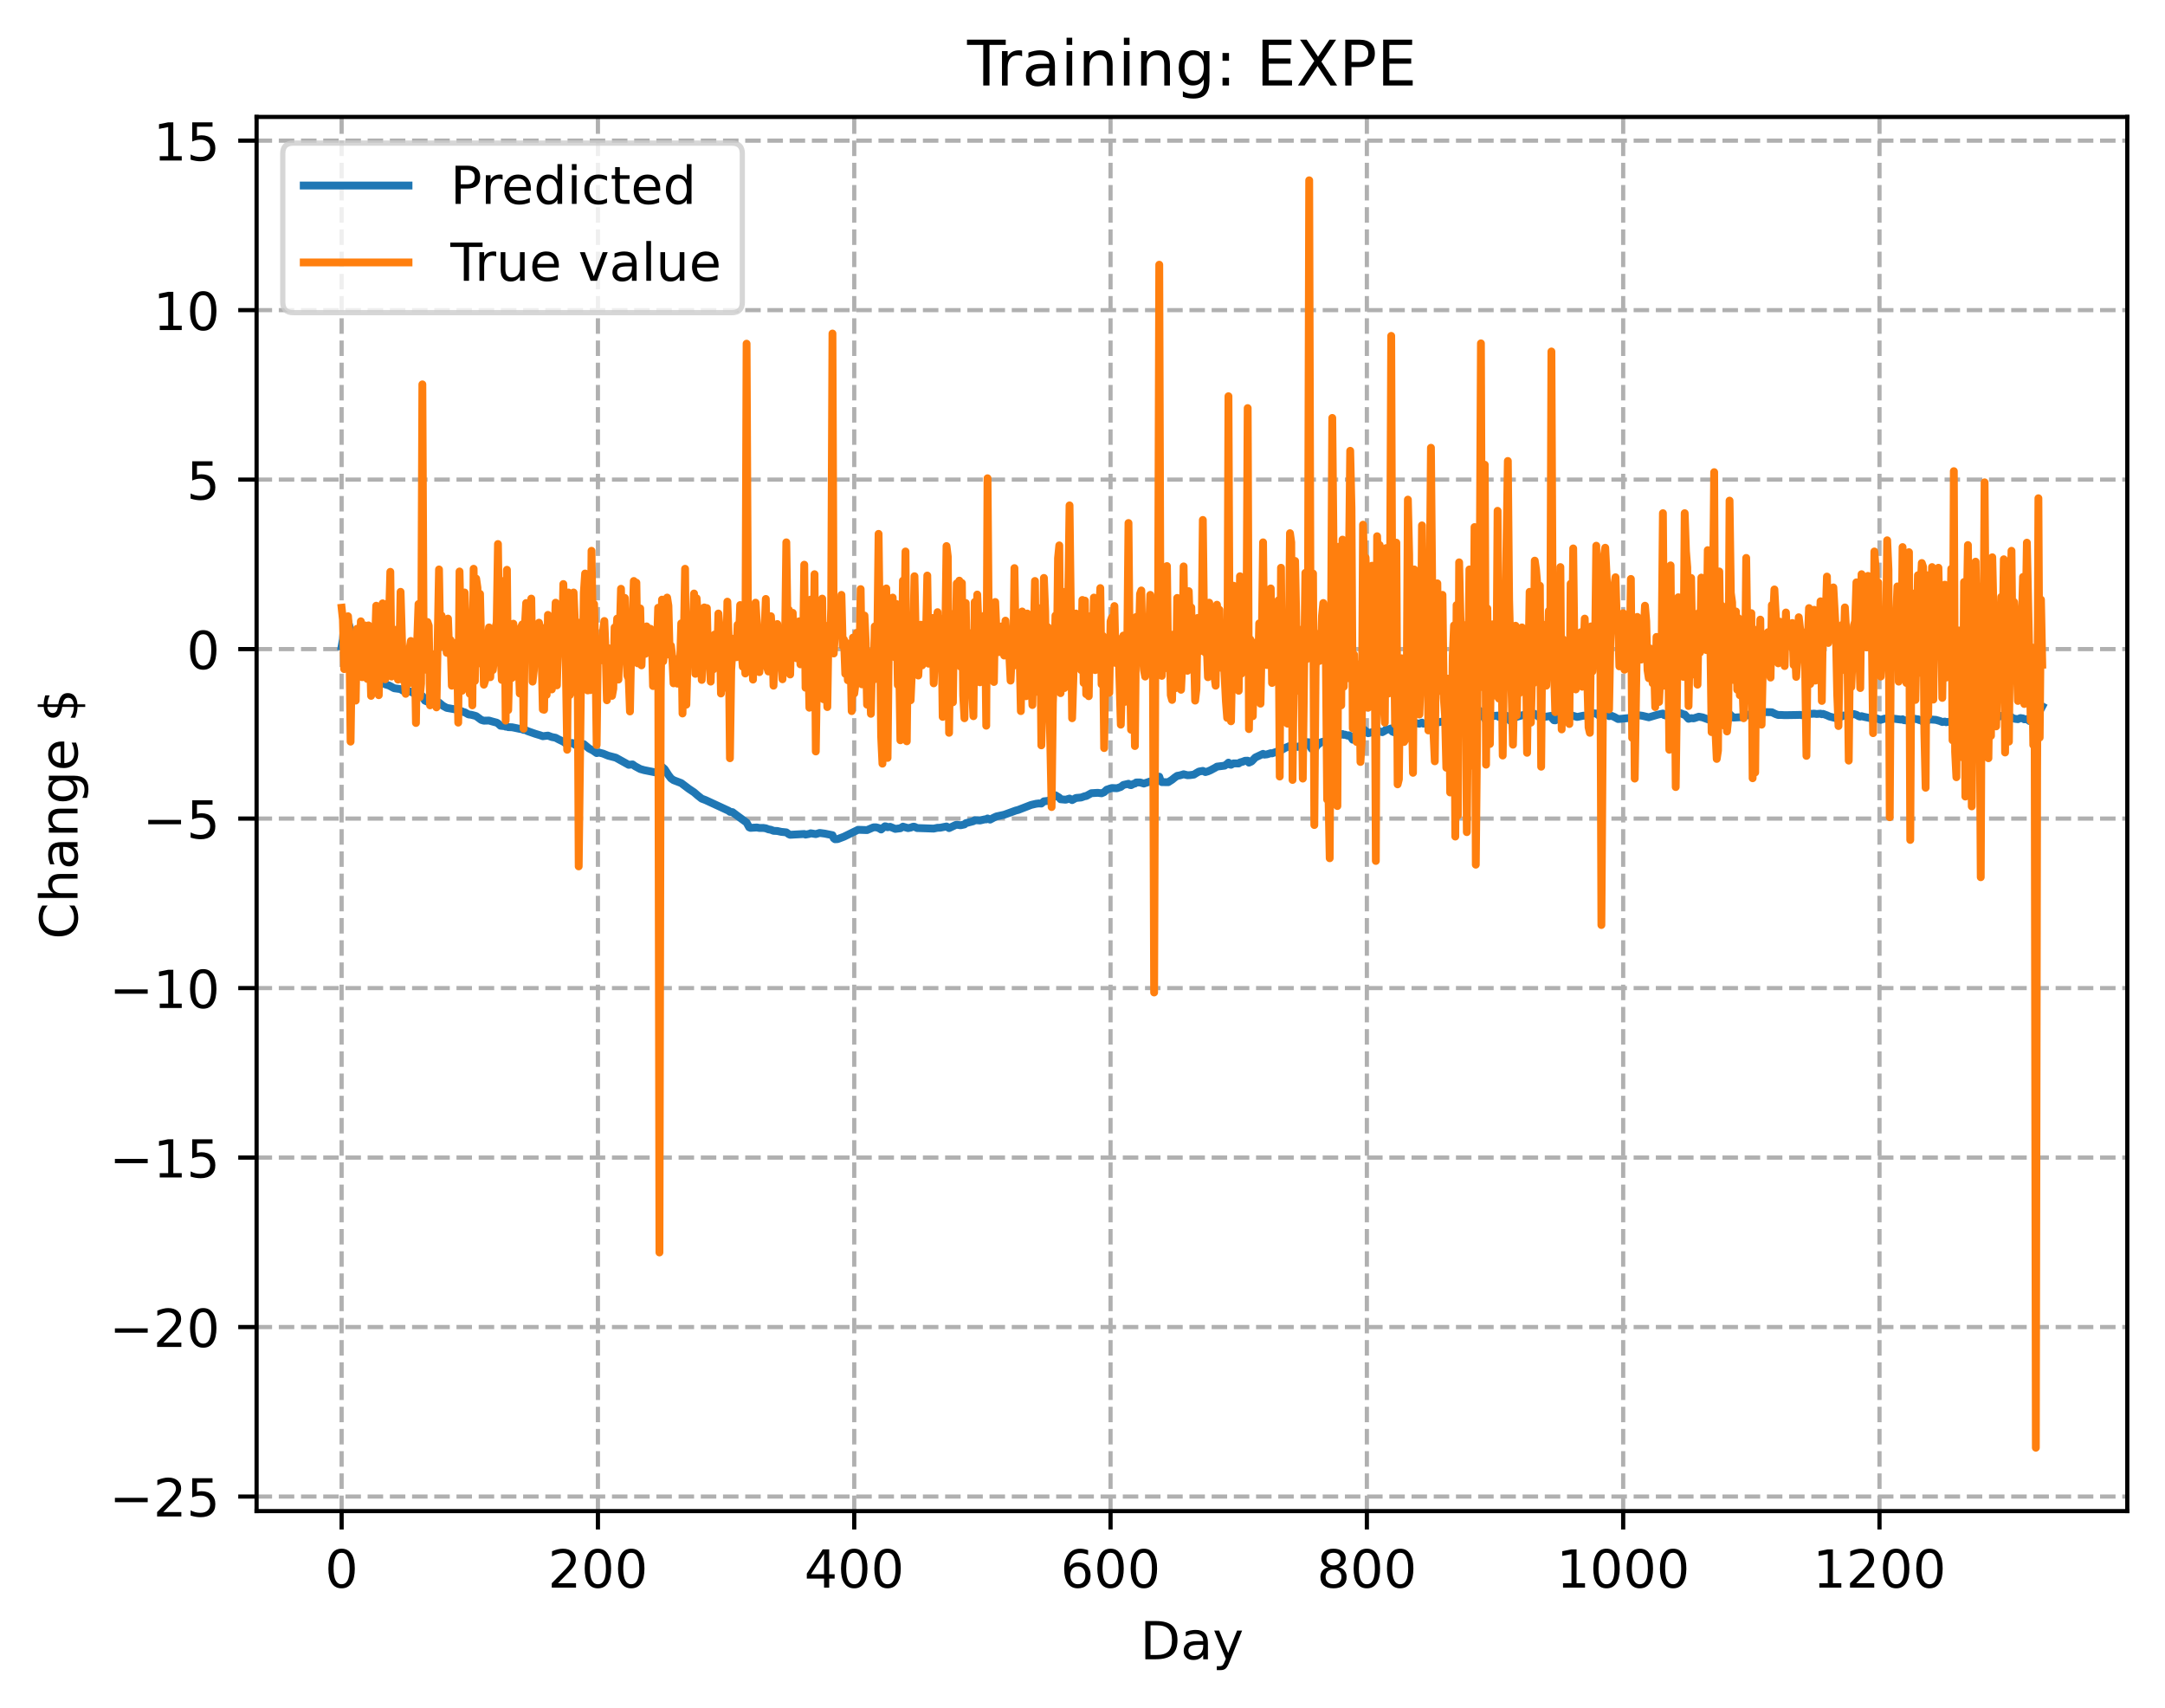 <?xml version="1.0" encoding="utf-8" standalone="no"?>
<!DOCTYPE svg PUBLIC "-//W3C//DTD SVG 1.1//EN"
  "http://www.w3.org/Graphics/SVG/1.1/DTD/svg11.dtd">
<!-- Created with matplotlib (https://matplotlib.org/) -->
<svg height="325.986pt" version="1.1" viewBox="0 0 413.303 325.986" width="413.303pt" xmlns="http://www.w3.org/2000/svg" xmlns:xlink="http://www.w3.org/1999/xlink">
 <defs>
  <style type="text/css">
*{stroke-linecap:butt;stroke-linejoin:round;}
  </style>
 </defs>
 <g id="figure_1">
  <g id="patch_1">
   <path d="M 0 325.986 
L 413.303 325.986 
L 413.303 0 
L 0 0 
z
" style="fill:#ffffff;"/>
  </g>
  <g id="axes_1">
   <g id="patch_2">
    <path d="M 48.983 288.43 
L 406.103 288.43 
L 406.103 22.318 
L 48.983 22.318 
z
" style="fill:#ffffff;"/>
   </g>
   <g id="matplotlib.axis_1">
    <g id="xtick_1">
     <g id="line2d_1">
      <path clip-path="url(#pd130cfac3c)" d="M 65.216 288.43 
L 65.216 22.318 
" style="fill:none;stroke:#b0b0b0;stroke-dasharray:2.96,1.28;stroke-dashoffset:0;stroke-width:0.8;"/>
     </g>
     <g id="line2d_2">
      <defs>
       <path d="M 0 0 
L 0 3.5 
" id="m2e8f22b10a" style="stroke:#000000;stroke-width:0.8;"/>
      </defs>
      <g>
       <use style="stroke:#000000;stroke-width:0.8;" x="65.216" xlink:href="#m2e8f22b10a" y="288.43"/>
      </g>
     </g>
     <g id="text_1">
      <!-- 0 -->
      <defs>
       <path d="M 31.781 66.406 
Q 24.172 66.406 20.328 58.906 
Q 16.5 51.422 16.5 36.375 
Q 16.5 21.391 20.328 13.891 
Q 24.172 6.391 31.781 6.391 
Q 39.453 6.391 43.281 13.891 
Q 47.125 21.391 47.125 36.375 
Q 47.125 51.422 43.281 58.906 
Q 39.453 66.406 31.781 66.406 
z
M 31.781 74.219 
Q 44.047 74.219 50.516 64.516 
Q 56.984 54.828 56.984 36.375 
Q 56.984 17.969 50.516 8.266 
Q 44.047 -1.422 31.781 -1.422 
Q 19.531 -1.422 13.062 8.266 
Q 6.594 17.969 6.594 36.375 
Q 6.594 54.828 13.062 64.516 
Q 19.531 74.219 31.781 74.219 
z
" id="DejaVuSans-48"/>
      </defs>
      <g transform="translate(62.034 303.029)scale(0.1 -0.1)">
       <use xlink:href="#DejaVuSans-48"/>
      </g>
     </g>
    </g>
    <g id="xtick_2">
     <g id="line2d_3">
      <path clip-path="url(#pd130cfac3c)" d="M 114.146 288.43 
L 114.146 22.318 
" style="fill:none;stroke:#b0b0b0;stroke-dasharray:2.96,1.28;stroke-dashoffset:0;stroke-width:0.8;"/>
     </g>
     <g id="line2d_4">
      <g>
       <use style="stroke:#000000;stroke-width:0.8;" x="114.146" xlink:href="#m2e8f22b10a" y="288.43"/>
      </g>
     </g>
     <g id="text_2">
      <!-- 200 -->
      <defs>
       <path d="M 19.188 8.297 
L 53.609 8.297 
L 53.609 0 
L 7.328 0 
L 7.328 8.297 
Q 12.938 14.109 22.625 23.891 
Q 32.328 33.688 34.812 36.531 
Q 39.547 41.844 41.422 45.531 
Q 43.312 49.219 43.312 52.781 
Q 43.312 58.594 39.234 62.25 
Q 35.156 65.922 28.609 65.922 
Q 23.969 65.922 18.812 64.312 
Q 13.672 62.703 7.812 59.422 
L 7.812 69.391 
Q 13.766 71.781 18.938 73 
Q 24.125 74.219 28.422 74.219 
Q 39.75 74.219 46.484 68.547 
Q 53.219 62.891 53.219 53.422 
Q 53.219 48.922 51.531 44.891 
Q 49.859 40.875 45.406 35.406 
Q 44.188 33.984 37.641 27.219 
Q 31.109 20.453 19.188 8.297 
z
" id="DejaVuSans-50"/>
      </defs>
      <g transform="translate(104.602 303.029)scale(0.1 -0.1)">
       <use xlink:href="#DejaVuSans-50"/>
       <use x="63.623" xlink:href="#DejaVuSans-48"/>
       <use x="127.246" xlink:href="#DejaVuSans-48"/>
      </g>
     </g>
    </g>
    <g id="xtick_3">
     <g id="line2d_5">
      <path clip-path="url(#pd130cfac3c)" d="M 163.077 288.43 
L 163.077 22.318 
" style="fill:none;stroke:#b0b0b0;stroke-dasharray:2.96,1.28;stroke-dashoffset:0;stroke-width:0.8;"/>
     </g>
     <g id="line2d_6">
      <g>
       <use style="stroke:#000000;stroke-width:0.8;" x="163.077" xlink:href="#m2e8f22b10a" y="288.43"/>
      </g>
     </g>
     <g id="text_3">
      <!-- 400 -->
      <defs>
       <path d="M 37.797 64.312 
L 12.891 25.391 
L 37.797 25.391 
z
M 35.203 72.906 
L 47.609 72.906 
L 47.609 25.391 
L 58.016 25.391 
L 58.016 17.188 
L 47.609 17.188 
L 47.609 0 
L 37.797 0 
L 37.797 17.188 
L 4.891 17.188 
L 4.891 26.703 
z
" id="DejaVuSans-52"/>
      </defs>
      <g transform="translate(153.533 303.029)scale(0.1 -0.1)">
       <use xlink:href="#DejaVuSans-52"/>
       <use x="63.623" xlink:href="#DejaVuSans-48"/>
       <use x="127.246" xlink:href="#DejaVuSans-48"/>
      </g>
     </g>
    </g>
    <g id="xtick_4">
     <g id="line2d_7">
      <path clip-path="url(#pd130cfac3c)" d="M 212.007 288.43 
L 212.007 22.318 
" style="fill:none;stroke:#b0b0b0;stroke-dasharray:2.96,1.28;stroke-dashoffset:0;stroke-width:0.8;"/>
     </g>
     <g id="line2d_8">
      <g>
       <use style="stroke:#000000;stroke-width:0.8;" x="212.007" xlink:href="#m2e8f22b10a" y="288.43"/>
      </g>
     </g>
     <g id="text_4">
      <!-- 600 -->
      <defs>
       <path d="M 33.016 40.375 
Q 26.375 40.375 22.484 35.828 
Q 18.609 31.297 18.609 23.391 
Q 18.609 15.531 22.484 10.953 
Q 26.375 6.391 33.016 6.391 
Q 39.656 6.391 43.531 10.953 
Q 47.406 15.531 47.406 23.391 
Q 47.406 31.297 43.531 35.828 
Q 39.656 40.375 33.016 40.375 
z
M 52.594 71.297 
L 52.594 62.312 
Q 48.875 64.062 45.094 64.984 
Q 41.312 65.922 37.594 65.922 
Q 27.828 65.922 22.672 59.328 
Q 17.531 52.734 16.797 39.406 
Q 19.672 43.656 24.016 45.922 
Q 28.375 48.188 33.594 48.188 
Q 44.578 48.188 50.953 41.516 
Q 57.328 34.859 57.328 23.391 
Q 57.328 12.156 50.688 5.359 
Q 44.047 -1.422 33.016 -1.422 
Q 20.359 -1.422 13.672 8.266 
Q 6.984 17.969 6.984 36.375 
Q 6.984 53.656 15.188 63.938 
Q 23.391 74.219 37.203 74.219 
Q 40.922 74.219 44.703 73.484 
Q 48.484 72.75 52.594 71.297 
z
" id="DejaVuSans-54"/>
      </defs>
      <g transform="translate(202.464 303.029)scale(0.1 -0.1)">
       <use xlink:href="#DejaVuSans-54"/>
       <use x="63.623" xlink:href="#DejaVuSans-48"/>
       <use x="127.246" xlink:href="#DejaVuSans-48"/>
      </g>
     </g>
    </g>
    <g id="xtick_5">
     <g id="line2d_9">
      <path clip-path="url(#pd130cfac3c)" d="M 260.938 288.43 
L 260.938 22.318 
" style="fill:none;stroke:#b0b0b0;stroke-dasharray:2.96,1.28;stroke-dashoffset:0;stroke-width:0.8;"/>
     </g>
     <g id="line2d_10">
      <g>
       <use style="stroke:#000000;stroke-width:0.8;" x="260.938" xlink:href="#m2e8f22b10a" y="288.43"/>
      </g>
     </g>
     <g id="text_5">
      <!-- 800 -->
      <defs>
       <path d="M 31.781 34.625 
Q 24.75 34.625 20.719 30.859 
Q 16.703 27.094 16.703 20.516 
Q 16.703 13.922 20.719 10.156 
Q 24.75 6.391 31.781 6.391 
Q 38.812 6.391 42.859 10.172 
Q 46.922 13.969 46.922 20.516 
Q 46.922 27.094 42.891 30.859 
Q 38.875 34.625 31.781 34.625 
z
M 21.922 38.812 
Q 15.578 40.375 12.031 44.719 
Q 8.5 49.078 8.5 55.328 
Q 8.5 64.062 14.719 69.141 
Q 20.953 74.219 31.781 74.219 
Q 42.672 74.219 48.875 69.141 
Q 55.078 64.062 55.078 55.328 
Q 55.078 49.078 51.531 44.719 
Q 48 40.375 41.703 38.812 
Q 48.828 37.156 52.797 32.312 
Q 56.781 27.484 56.781 20.516 
Q 56.781 9.906 50.312 4.234 
Q 43.844 -1.422 31.781 -1.422 
Q 19.734 -1.422 13.25 4.234 
Q 6.781 9.906 6.781 20.516 
Q 6.781 27.484 10.781 32.312 
Q 14.797 37.156 21.922 38.812 
z
M 18.312 54.391 
Q 18.312 48.734 21.844 45.562 
Q 25.391 42.391 31.781 42.391 
Q 38.141 42.391 41.719 45.562 
Q 45.312 48.734 45.312 54.391 
Q 45.312 60.062 41.719 63.234 
Q 38.141 66.406 31.781 66.406 
Q 25.391 66.406 21.844 63.234 
Q 18.312 60.062 18.312 54.391 
z
" id="DejaVuSans-56"/>
      </defs>
      <g transform="translate(251.394 303.029)scale(0.1 -0.1)">
       <use xlink:href="#DejaVuSans-56"/>
       <use x="63.623" xlink:href="#DejaVuSans-48"/>
       <use x="127.246" xlink:href="#DejaVuSans-48"/>
      </g>
     </g>
    </g>
    <g id="xtick_6">
     <g id="line2d_11">
      <path clip-path="url(#pd130cfac3c)" d="M 309.869 288.43 
L 309.869 22.318 
" style="fill:none;stroke:#b0b0b0;stroke-dasharray:2.96,1.28;stroke-dashoffset:0;stroke-width:0.8;"/>
     </g>
     <g id="line2d_12">
      <g>
       <use style="stroke:#000000;stroke-width:0.8;" x="309.869" xlink:href="#m2e8f22b10a" y="288.43"/>
      </g>
     </g>
     <g id="text_6">
      <!-- 1000 -->
      <defs>
       <path d="M 12.406 8.297 
L 28.516 8.297 
L 28.516 63.922 
L 10.984 60.406 
L 10.984 69.391 
L 28.422 72.906 
L 38.281 72.906 
L 38.281 8.297 
L 54.391 8.297 
L 54.391 0 
L 12.406 0 
z
" id="DejaVuSans-49"/>
      </defs>
      <g transform="translate(297.144 303.029)scale(0.1 -0.1)">
       <use xlink:href="#DejaVuSans-49"/>
       <use x="63.623" xlink:href="#DejaVuSans-48"/>
       <use x="127.246" xlink:href="#DejaVuSans-48"/>
       <use x="190.869" xlink:href="#DejaVuSans-48"/>
      </g>
     </g>
    </g>
    <g id="xtick_7">
     <g id="line2d_13">
      <path clip-path="url(#pd130cfac3c)" d="M 358.799 288.43 
L 358.799 22.318 
" style="fill:none;stroke:#b0b0b0;stroke-dasharray:2.96,1.28;stroke-dashoffset:0;stroke-width:0.8;"/>
     </g>
     <g id="line2d_14">
      <g>
       <use style="stroke:#000000;stroke-width:0.8;" x="358.799" xlink:href="#m2e8f22b10a" y="288.43"/>
      </g>
     </g>
     <g id="text_7">
      <!-- 1200 -->
      <g transform="translate(346.074 303.029)scale(0.1 -0.1)">
       <use xlink:href="#DejaVuSans-49"/>
       <use x="63.623" xlink:href="#DejaVuSans-50"/>
       <use x="127.246" xlink:href="#DejaVuSans-48"/>
       <use x="190.869" xlink:href="#DejaVuSans-48"/>
      </g>
     </g>
    </g>
    <g id="text_8">
     <!-- Day -->
     <defs>
      <path d="M 19.672 64.797 
L 19.672 8.109 
L 31.594 8.109 
Q 46.688 8.109 53.688 14.938 
Q 60.688 21.781 60.688 36.531 
Q 60.688 51.172 53.688 57.984 
Q 46.688 64.797 31.594 64.797 
z
M 9.812 72.906 
L 30.078 72.906 
Q 51.266 72.906 61.172 64.094 
Q 71.094 55.281 71.094 36.531 
Q 71.094 17.672 61.125 8.828 
Q 51.172 0 30.078 0 
L 9.812 0 
z
" id="DejaVuSans-68"/>
      <path d="M 34.281 27.484 
Q 23.391 27.484 19.188 25 
Q 14.984 22.516 14.984 16.5 
Q 14.984 11.719 18.141 8.906 
Q 21.297 6.109 26.703 6.109 
Q 34.188 6.109 38.703 11.406 
Q 43.219 16.703 43.219 25.484 
L 43.219 27.484 
z
M 52.203 31.203 
L 52.203 0 
L 43.219 0 
L 43.219 8.297 
Q 40.141 3.328 35.547 0.953 
Q 30.953 -1.422 24.312 -1.422 
Q 15.922 -1.422 10.953 3.297 
Q 6 8.016 6 15.922 
Q 6 25.141 12.172 29.828 
Q 18.359 34.516 30.609 34.516 
L 43.219 34.516 
L 43.219 35.406 
Q 43.219 41.609 39.141 45 
Q 35.062 48.391 27.688 48.391 
Q 23 48.391 18.547 47.266 
Q 14.109 46.141 10.016 43.891 
L 10.016 52.203 
Q 14.938 54.109 19.578 55.047 
Q 24.219 56 28.609 56 
Q 40.484 56 46.344 49.844 
Q 52.203 43.703 52.203 31.203 
z
" id="DejaVuSans-97"/>
      <path d="M 32.172 -5.078 
Q 28.375 -14.844 24.75 -17.812 
Q 21.141 -20.797 15.094 -20.797 
L 7.906 -20.797 
L 7.906 -13.281 
L 13.188 -13.281 
Q 16.891 -13.281 18.938 -11.516 
Q 21 -9.766 23.484 -3.219 
L 25.094 0.875 
L 2.984 54.688 
L 12.5 54.688 
L 29.594 11.922 
L 46.688 54.688 
L 56.203 54.688 
z
" id="DejaVuSans-121"/>
     </defs>
     <g transform="translate(217.669 316.707)scale(0.1 -0.1)">
      <use xlink:href="#DejaVuSans-68"/>
      <use x="77.002" xlink:href="#DejaVuSans-97"/>
      <use x="138.281" xlink:href="#DejaVuSans-121"/>
     </g>
    </g>
   </g>
   <g id="matplotlib.axis_2">
    <g id="ytick_1">
     <g id="line2d_15">
      <path clip-path="url(#pd130cfac3c)" d="M 48.983 285.651 
L 406.103 285.651 
" style="fill:none;stroke:#b0b0b0;stroke-dasharray:2.96,1.28;stroke-dashoffset:0;stroke-width:0.8;"/>
     </g>
     <g id="line2d_16">
      <defs>
       <path d="M 0 0 
L -3.5 0 
" id="mfa3f6a4cce" style="stroke:#000000;stroke-width:0.8;"/>
      </defs>
      <g>
       <use style="stroke:#000000;stroke-width:0.8;" x="48.983" xlink:href="#mfa3f6a4cce" y="285.651"/>
      </g>
     </g>
     <g id="text_9">
      <!-- −25 -->
      <defs>
       <path d="M 10.594 35.5 
L 73.188 35.5 
L 73.188 27.203 
L 10.594 27.203 
z
" id="DejaVuSans-8722"/>
       <path d="M 10.797 72.906 
L 49.516 72.906 
L 49.516 64.594 
L 19.828 64.594 
L 19.828 46.734 
Q 21.969 47.469 24.109 47.828 
Q 26.266 48.188 28.422 48.188 
Q 40.625 48.188 47.75 41.5 
Q 54.891 34.812 54.891 23.391 
Q 54.891 11.625 47.562 5.094 
Q 40.234 -1.422 26.906 -1.422 
Q 22.312 -1.422 17.547 -0.641 
Q 12.797 0.141 7.719 1.703 
L 7.719 11.625 
Q 12.109 9.234 16.797 8.062 
Q 21.484 6.891 26.703 6.891 
Q 35.156 6.891 40.078 11.328 
Q 45.016 15.766 45.016 23.391 
Q 45.016 31 40.078 35.438 
Q 35.156 39.891 26.703 39.891 
Q 22.75 39.891 18.812 39.016 
Q 14.891 38.141 10.797 36.281 
z
" id="DejaVuSans-53"/>
      </defs>
      <g transform="translate(20.878 289.45)scale(0.1 -0.1)">
       <use xlink:href="#DejaVuSans-8722"/>
       <use x="83.789" xlink:href="#DejaVuSans-50"/>
       <use x="147.412" xlink:href="#DejaVuSans-53"/>
      </g>
     </g>
    </g>
    <g id="ytick_2">
     <g id="line2d_17">
      <path clip-path="url(#pd130cfac3c)" d="M 48.983 253.3 
L 406.103 253.3 
" style="fill:none;stroke:#b0b0b0;stroke-dasharray:2.96,1.28;stroke-dashoffset:0;stroke-width:0.8;"/>
     </g>
     <g id="line2d_18">
      <g>
       <use style="stroke:#000000;stroke-width:0.8;" x="48.983" xlink:href="#mfa3f6a4cce" y="253.3"/>
      </g>
     </g>
     <g id="text_10">
      <!-- −20 -->
      <g transform="translate(20.878 257.1)scale(0.1 -0.1)">
       <use xlink:href="#DejaVuSans-8722"/>
       <use x="83.789" xlink:href="#DejaVuSans-50"/>
       <use x="147.412" xlink:href="#DejaVuSans-48"/>
      </g>
     </g>
    </g>
    <g id="ytick_3">
     <g id="line2d_19">
      <path clip-path="url(#pd130cfac3c)" d="M 48.983 220.949 
L 406.103 220.949 
" style="fill:none;stroke:#b0b0b0;stroke-dasharray:2.96,1.28;stroke-dashoffset:0;stroke-width:0.8;"/>
     </g>
     <g id="line2d_20">
      <g>
       <use style="stroke:#000000;stroke-width:0.8;" x="48.983" xlink:href="#mfa3f6a4cce" y="220.949"/>
      </g>
     </g>
     <g id="text_11">
      <!-- −15 -->
      <g transform="translate(20.878 224.749)scale(0.1 -0.1)">
       <use xlink:href="#DejaVuSans-8722"/>
       <use x="83.789" xlink:href="#DejaVuSans-49"/>
       <use x="147.412" xlink:href="#DejaVuSans-53"/>
      </g>
     </g>
    </g>
    <g id="ytick_4">
     <g id="line2d_21">
      <path clip-path="url(#pd130cfac3c)" d="M 48.983 188.598 
L 406.103 188.598 
" style="fill:none;stroke:#b0b0b0;stroke-dasharray:2.96,1.28;stroke-dashoffset:0;stroke-width:0.8;"/>
     </g>
     <g id="line2d_22">
      <g>
       <use style="stroke:#000000;stroke-width:0.8;" x="48.983" xlink:href="#mfa3f6a4cce" y="188.598"/>
      </g>
     </g>
     <g id="text_12">
      <!-- −10 -->
      <g transform="translate(20.878 192.398)scale(0.1 -0.1)">
       <use xlink:href="#DejaVuSans-8722"/>
       <use x="83.789" xlink:href="#DejaVuSans-49"/>
       <use x="147.412" xlink:href="#DejaVuSans-48"/>
      </g>
     </g>
    </g>
    <g id="ytick_5">
     <g id="line2d_23">
      <path clip-path="url(#pd130cfac3c)" d="M 48.983 156.248 
L 406.103 156.248 
" style="fill:none;stroke:#b0b0b0;stroke-dasharray:2.96,1.28;stroke-dashoffset:0;stroke-width:0.8;"/>
     </g>
     <g id="line2d_24">
      <g>
       <use style="stroke:#000000;stroke-width:0.8;" x="48.983" xlink:href="#mfa3f6a4cce" y="156.248"/>
      </g>
     </g>
     <g id="text_13">
      <!-- −5 -->
      <g transform="translate(27.241 160.047)scale(0.1 -0.1)">
       <use xlink:href="#DejaVuSans-8722"/>
       <use x="83.789" xlink:href="#DejaVuSans-53"/>
      </g>
     </g>
    </g>
    <g id="ytick_6">
     <g id="line2d_25">
      <path clip-path="url(#pd130cfac3c)" d="M 48.983 123.897 
L 406.103 123.897 
" style="fill:none;stroke:#b0b0b0;stroke-dasharray:2.96,1.28;stroke-dashoffset:0;stroke-width:0.8;"/>
     </g>
     <g id="line2d_26">
      <g>
       <use style="stroke:#000000;stroke-width:0.8;" x="48.983" xlink:href="#mfa3f6a4cce" y="123.897"/>
      </g>
     </g>
     <g id="text_14">
      <!-- 0 -->
      <g transform="translate(35.62 127.696)scale(0.1 -0.1)">
       <use xlink:href="#DejaVuSans-48"/>
      </g>
     </g>
    </g>
    <g id="ytick_7">
     <g id="line2d_27">
      <path clip-path="url(#pd130cfac3c)" d="M 48.983 91.546 
L 406.103 91.546 
" style="fill:none;stroke:#b0b0b0;stroke-dasharray:2.96,1.28;stroke-dashoffset:0;stroke-width:0.8;"/>
     </g>
     <g id="line2d_28">
      <g>
       <use style="stroke:#000000;stroke-width:0.8;" x="48.983" xlink:href="#mfa3f6a4cce" y="91.546"/>
      </g>
     </g>
     <g id="text_15">
      <!-- 5 -->
      <g transform="translate(35.62 95.345)scale(0.1 -0.1)">
       <use xlink:href="#DejaVuSans-53"/>
      </g>
     </g>
    </g>
    <g id="ytick_8">
     <g id="line2d_29">
      <path clip-path="url(#pd130cfac3c)" d="M 48.983 59.195 
L 406.103 59.195 
" style="fill:none;stroke:#b0b0b0;stroke-dasharray:2.96,1.28;stroke-dashoffset:0;stroke-width:0.8;"/>
     </g>
     <g id="line2d_30">
      <g>
       <use style="stroke:#000000;stroke-width:0.8;" x="48.983" xlink:href="#mfa3f6a4cce" y="59.195"/>
      </g>
     </g>
     <g id="text_16">
      <!-- 10 -->
      <g transform="translate(29.258 62.994)scale(0.1 -0.1)">
       <use xlink:href="#DejaVuSans-49"/>
       <use x="63.623" xlink:href="#DejaVuSans-48"/>
      </g>
     </g>
    </g>
    <g id="ytick_9">
     <g id="line2d_31">
      <path clip-path="url(#pd130cfac3c)" d="M 48.983 26.844 
L 406.103 26.844 
" style="fill:none;stroke:#b0b0b0;stroke-dasharray:2.96,1.28;stroke-dashoffset:0;stroke-width:0.8;"/>
     </g>
     <g id="line2d_32">
      <g>
       <use style="stroke:#000000;stroke-width:0.8;" x="48.983" xlink:href="#mfa3f6a4cce" y="26.844"/>
      </g>
     </g>
     <g id="text_17">
      <!-- 15 -->
      <g transform="translate(29.258 30.643)scale(0.1 -0.1)">
       <use xlink:href="#DejaVuSans-49"/>
       <use x="63.623" xlink:href="#DejaVuSans-53"/>
      </g>
     </g>
    </g>
    <g id="text_18">
     <!-- Change $ -->
     <defs>
      <path d="M 64.406 67.281 
L 64.406 56.891 
Q 59.422 61.531 53.781 63.812 
Q 48.141 66.109 41.797 66.109 
Q 29.297 66.109 22.656 58.469 
Q 16.016 50.828 16.016 36.375 
Q 16.016 21.969 22.656 14.328 
Q 29.297 6.688 41.797 6.688 
Q 48.141 6.688 53.781 8.984 
Q 59.422 11.281 64.406 15.922 
L 64.406 5.609 
Q 59.234 2.094 53.438 0.328 
Q 47.656 -1.422 41.219 -1.422 
Q 24.656 -1.422 15.125 8.703 
Q 5.609 18.844 5.609 36.375 
Q 5.609 53.953 15.125 64.078 
Q 24.656 74.219 41.219 74.219 
Q 47.75 74.219 53.531 72.484 
Q 59.328 70.75 64.406 67.281 
z
" id="DejaVuSans-67"/>
      <path d="M 54.891 33.016 
L 54.891 0 
L 45.906 0 
L 45.906 32.719 
Q 45.906 40.484 42.875 44.328 
Q 39.844 48.188 33.797 48.188 
Q 26.516 48.188 22.312 43.547 
Q 18.109 38.922 18.109 30.906 
L 18.109 0 
L 9.078 0 
L 9.078 75.984 
L 18.109 75.984 
L 18.109 46.188 
Q 21.344 51.125 25.703 53.562 
Q 30.078 56 35.797 56 
Q 45.219 56 50.047 50.172 
Q 54.891 44.344 54.891 33.016 
z
" id="DejaVuSans-104"/>
      <path d="M 54.891 33.016 
L 54.891 0 
L 45.906 0 
L 45.906 32.719 
Q 45.906 40.484 42.875 44.328 
Q 39.844 48.188 33.797 48.188 
Q 26.516 48.188 22.312 43.547 
Q 18.109 38.922 18.109 30.906 
L 18.109 0 
L 9.078 0 
L 9.078 54.688 
L 18.109 54.688 
L 18.109 46.188 
Q 21.344 51.125 25.703 53.562 
Q 30.078 56 35.797 56 
Q 45.219 56 50.047 50.172 
Q 54.891 44.344 54.891 33.016 
z
" id="DejaVuSans-110"/>
      <path d="M 45.406 27.984 
Q 45.406 37.75 41.375 43.109 
Q 37.359 48.484 30.078 48.484 
Q 22.859 48.484 18.828 43.109 
Q 14.797 37.75 14.797 27.984 
Q 14.797 18.266 18.828 12.891 
Q 22.859 7.516 30.078 7.516 
Q 37.359 7.516 41.375 12.891 
Q 45.406 18.266 45.406 27.984 
z
M 54.391 6.781 
Q 54.391 -7.172 48.188 -13.984 
Q 42 -20.797 29.203 -20.797 
Q 24.469 -20.797 20.266 -20.094 
Q 16.062 -19.391 12.109 -17.922 
L 12.109 -9.188 
Q 16.062 -11.328 19.922 -12.344 
Q 23.781 -13.375 27.781 -13.375 
Q 36.625 -13.375 41.016 -8.766 
Q 45.406 -4.156 45.406 5.172 
L 45.406 9.625 
Q 42.625 4.781 38.281 2.391 
Q 33.938 0 27.875 0 
Q 17.828 0 11.672 7.656 
Q 5.516 15.328 5.516 27.984 
Q 5.516 40.672 11.672 48.328 
Q 17.828 56 27.875 56 
Q 33.938 56 38.281 53.609 
Q 42.625 51.219 45.406 46.391 
L 45.406 54.688 
L 54.391 54.688 
z
" id="DejaVuSans-103"/>
      <path d="M 56.203 29.594 
L 56.203 25.203 
L 14.891 25.203 
Q 15.484 15.922 20.484 11.062 
Q 25.484 6.203 34.422 6.203 
Q 39.594 6.203 44.453 7.469 
Q 49.312 8.734 54.109 11.281 
L 54.109 2.781 
Q 49.266 0.734 44.188 -0.344 
Q 39.109 -1.422 33.891 -1.422 
Q 20.797 -1.422 13.156 6.188 
Q 5.516 13.812 5.516 26.812 
Q 5.516 40.234 12.766 48.109 
Q 20.016 56 32.328 56 
Q 43.359 56 49.781 48.891 
Q 56.203 41.797 56.203 29.594 
z
M 47.219 32.234 
Q 47.125 39.594 43.094 43.984 
Q 39.062 48.391 32.422 48.391 
Q 24.906 48.391 20.391 44.141 
Q 15.875 39.891 15.188 32.172 
z
" id="DejaVuSans-101"/>
      <path id="DejaVuSans-32"/>
      <path d="M 33.797 -14.703 
L 28.906 -14.703 
L 28.859 0 
Q 23.734 0.094 18.609 1.188 
Q 13.484 2.297 8.297 4.5 
L 8.297 13.281 
Q 13.281 10.156 18.375 8.562 
Q 23.484 6.984 28.906 6.938 
L 28.906 29.203 
Q 18.109 30.953 13.203 35.156 
Q 8.297 39.359 8.297 46.688 
Q 8.297 54.641 13.625 59.219 
Q 18.953 63.812 28.906 64.5 
L 28.906 75.984 
L 33.797 75.984 
L 33.797 64.656 
Q 38.328 64.453 42.578 63.688 
Q 46.828 62.938 50.875 61.625 
L 50.875 53.078 
Q 46.828 55.125 42.547 56.25 
Q 38.281 57.375 33.797 57.562 
L 33.797 36.719 
Q 44.875 35.016 50.094 30.609 
Q 55.328 26.219 55.328 18.609 
Q 55.328 10.359 49.781 5.594 
Q 44.234 0.828 33.797 0.094 
z
M 28.906 37.594 
L 28.906 57.625 
Q 23.25 56.984 20.266 54.391 
Q 17.281 51.812 17.281 47.516 
Q 17.281 43.312 20.031 40.969 
Q 22.797 38.625 28.906 37.594 
z
M 33.797 28.219 
L 33.797 7.078 
Q 39.984 7.906 43.141 10.594 
Q 46.297 13.281 46.297 17.672 
Q 46.297 21.969 43.281 24.5 
Q 40.281 27.047 33.797 28.219 
z
" id="DejaVuSans-36"/>
     </defs>
     <g transform="translate(14.798 179.288)rotate(-90)scale(0.1 -0.1)">
      <use xlink:href="#DejaVuSans-67"/>
      <use x="69.824" xlink:href="#DejaVuSans-104"/>
      <use x="133.203" xlink:href="#DejaVuSans-97"/>
      <use x="194.482" xlink:href="#DejaVuSans-110"/>
      <use x="257.861" xlink:href="#DejaVuSans-103"/>
      <use x="321.338" xlink:href="#DejaVuSans-101"/>
      <use x="382.861" xlink:href="#DejaVuSans-32"/>
      <use x="414.648" xlink:href="#DejaVuSans-36"/>
     </g>
    </g>
   </g>
   <g id="line2d_33">
    <path clip-path="url(#pd130cfac3c)" d="M 65.216 123.432 
L 65.46 122.065 
L 65.705 119.079 
L 65.949 117.951 
L 66.194 117.911 
L 66.439 118.52 
L 67.907 124.054 
L 68.885 126.478 
L 69.375 127.367 
L 70.353 128.607 
L 70.843 129.029 
L 71.332 129.211 
L 73.534 130.615 
L 74.268 130.845 
L 75.246 131.369 
L 76.225 131.501 
L 76.47 131.534 
L 76.959 131.847 
L 77.937 131.931 
L 78.427 132.036 
L 79.405 132.523 
L 79.895 132.577 
L 80.384 132.833 
L 80.629 132.867 
L 81.118 133.729 
L 81.607 133.946 
L 82.097 134.097 
L 82.831 133.976 
L 83.809 134.1 
L 84.543 134.709 
L 85.277 135.116 
L 86.745 135.371 
L 87.968 135.683 
L 88.458 135.906 
L 88.702 135.954 
L 89.436 136.367 
L 89.925 136.426 
L 90.659 136.613 
L 90.904 136.692 
L 91.883 137.416 
L 92.372 137.558 
L 93.351 137.534 
L 94.085 137.745 
L 94.819 137.936 
L 95.063 138.078 
L 95.553 138.527 
L 96.042 138.581 
L 96.286 138.561 
L 96.531 138.696 
L 96.776 138.646 
L 97.02 138.792 
L 97.754 138.818 
L 98.244 138.917 
L 99.222 139.122 
L 99.712 139.194 
L 99.956 139.328 
L 100.201 139.292 
L 100.69 139.542 
L 102.158 140.056 
L 103.137 140.351 
L 103.626 140.525 
L 104.605 140.406 
L 105.339 140.679 
L 106.073 140.82 
L 106.562 141.09 
L 107.541 141.566 
L 108.03 141.904 
L 108.274 141.944 
L 108.519 141.799 
L 109.008 141.853 
L 109.253 141.818 
L 109.742 142.133 
L 110.232 142.425 
L 110.476 142.544 
L 110.966 142.007 
L 111.455 142.038 
L 112.434 142.855 
L 113.168 143.236 
L 113.901 143.744 
L 114.391 143.653 
L 115.125 143.843 
L 116.103 144.242 
L 117.571 144.626 
L 120.018 145.984 
L 120.752 145.905 
L 121.241 146.257 
L 122.22 146.785 
L 122.954 146.995 
L 125.156 147.436 
L 125.645 147.49 
L 125.889 147.617 
L 126.134 146.698 
L 126.379 146.37 
L 126.868 146.787 
L 127.602 147.927 
L 128.091 148.567 
L 128.581 148.91 
L 130.049 149.472 
L 131.517 150.577 
L 132.495 151.231 
L 133.229 151.866 
L 133.963 152.443 
L 134.697 152.719 
L 139.101 154.757 
L 139.345 154.956 
L 139.835 155.018 
L 140.569 155.575 
L 142.526 157.001 
L 143.015 157.909 
L 143.26 158.019 
L 144.483 157.945 
L 144.972 158.036 
L 145.706 158.03 
L 146.196 158.105 
L 146.685 158.295 
L 147.174 158.385 
L 147.664 158.579 
L 148.398 158.615 
L 149.132 158.781 
L 150.11 158.877 
L 150.599 159.232 
L 150.844 159.339 
L 153.535 159.189 
L 153.78 159.303 
L 154.514 159.162 
L 154.759 159.051 
L 155.737 159.21 
L 156.471 158.987 
L 157.45 159.116 
L 158.918 159.414 
L 159.162 159.994 
L 159.407 160.187 
L 159.896 160.165 
L 161.12 159.701 
L 163.811 158.385 
L 165.523 158.441 
L 166.747 157.919 
L 167.236 157.911 
L 167.725 158.037 
L 168.214 158.329 
L 168.704 157.907 
L 168.948 157.717 
L 169.193 157.753 
L 169.438 157.902 
L 169.927 157.814 
L 170.906 158.213 
L 171.884 158.095 
L 172.374 157.783 
L 173.352 158.067 
L 173.841 157.97 
L 174.331 157.79 
L 174.575 157.803 
L 175.065 158.05 
L 178.245 158.157 
L 178.979 158.001 
L 179.468 157.994 
L 180.202 157.847 
L 180.692 157.753 
L 181.181 158.063 
L 182.404 157.484 
L 182.649 157.422 
L 183.383 157.522 
L 184.117 157.359 
L 184.362 157.129 
L 185.829 156.744 
L 186.074 156.559 
L 186.808 156.582 
L 187.053 156.617 
L 188.031 156.386 
L 188.276 156.393 
L 188.521 156.225 
L 189.01 156.445 
L 189.744 156.052 
L 190.233 155.832 
L 191.701 155.514 
L 193.903 154.715 
L 194.392 154.589 
L 196.839 153.639 
L 197.817 153.412 
L 198.307 153.355 
L 198.796 153.377 
L 199.285 152.951 
L 200.019 152.869 
L 200.509 152.677 
L 201.487 151.8 
L 202.221 152.247 
L 202.466 152.555 
L 203.444 152.642 
L 204.178 152.427 
L 204.668 152.717 
L 205.402 152.309 
L 206.38 152.224 
L 207.114 151.965 
L 207.359 151.94 
L 208.338 151.401 
L 209.561 151.33 
L 210.295 151.416 
L 210.784 151.205 
L 211.273 150.732 
L 212.252 150.414 
L 213.231 150.456 
L 213.965 150.207 
L 214.454 149.827 
L 215.432 149.601 
L 215.677 149.816 
L 215.922 149.865 
L 216.411 149.606 
L 216.656 149.563 
L 216.9 149.358 
L 217.634 149.348 
L 218.368 149.559 
L 219.592 149.153 
L 220.081 149.186 
L 220.326 149.149 
L 220.57 148.497 
L 220.815 148.258 
L 221.304 148.249 
L 221.549 148.99 
L 221.793 149.283 
L 223.017 149.3 
L 223.751 148.829 
L 224.24 148.429 
L 224.729 148.089 
L 225.219 148.005 
L 225.708 147.865 
L 225.953 147.783 
L 226.687 147.973 
L 227.176 147.95 
L 227.91 147.853 
L 228.399 147.545 
L 228.888 147.27 
L 229.622 147.142 
L 230.112 147.37 
L 230.601 147.229 
L 231.09 147.02 
L 232.069 146.493 
L 232.314 146.329 
L 233.781 146.146 
L 234.271 145.802 
L 234.515 145.568 
L 234.76 145.917 
L 235.005 145.975 
L 235.494 145.71 
L 236.473 145.724 
L 236.717 145.53 
L 237.207 145.401 
L 237.696 145.207 
L 238.185 145.199 
L 238.43 145.567 
L 238.919 145.346 
L 239.653 144.579 
L 241.121 143.89 
L 241.366 144.038 
L 241.855 143.988 
L 242.589 143.763 
L 242.834 143.796 
L 244.057 143.363 
L 244.302 143.369 
L 244.546 143.079 
L 244.791 143.075 
L 245.28 142.785 
L 246.259 142.369 
L 246.748 142.776 
L 247.237 142.467 
L 247.727 142.57 
L 248.216 142.376 
L 248.705 142.189 
L 249.195 141.623 
L 249.929 141.696 
L 250.173 142.582 
L 250.418 142.937 
L 250.907 143.143 
L 251.396 142.298 
L 252.13 141.711 
L 252.62 141.555 
L 253.109 141.577 
L 253.354 141.507 
L 253.843 140.672 
L 254.088 140.073 
L 254.332 139.868 
L 254.822 140.63 
L 255.066 140.709 
L 255.311 140.617 
L 255.556 140.245 
L 256.045 140.244 
L 256.29 140.111 
L 256.534 140.258 
L 256.779 140.225 
L 257.268 140.418 
L 257.513 140.341 
L 257.757 140.464 
L 258.247 141.193 
L 258.736 140.897 
L 260.204 139.131 
L 260.693 139.505 
L 261.183 139.955 
L 261.917 139.753 
L 262.651 139.985 
L 262.895 139.52 
L 263.14 139.51 
L 263.874 139.755 
L 264.363 139.485 
L 264.608 139.216 
L 264.852 139.278 
L 265.586 139.047 
L 265.831 139.655 
L 266.32 139.842 
L 266.565 139.63 
L 266.81 139.686 
L 267.788 138.558 
L 268.278 138.245 
L 268.767 137.816 
L 269.256 138.4 
L 269.745 138.309 
L 269.99 138.007 
L 270.969 138.133 
L 271.458 137.927 
L 271.703 138.12 
L 272.681 138.068 
L 272.926 137.876 
L 273.171 137.857 
L 273.66 138.423 
L 273.905 138.284 
L 274.394 137.809 
L 274.639 137.862 
L 275.372 137.713 
L 275.617 137.795 
L 276.106 137.541 
L 276.596 137.054 
L 276.84 136.948 
L 277.33 136.354 
L 277.574 136.28 
L 277.819 136.367 
L 278.064 136.098 
L 278.308 136.146 
L 278.553 135.906 
L 279.532 136.516 
L 280.021 136.439 
L 280.51 135.918 
L 280.999 136.222 
L 281.489 135.926 
L 281.733 136.13 
L 282.223 135.626 
L 282.467 135.672 
L 282.712 135.867 
L 282.957 136.588 
L 283.446 137.101 
L 283.691 137.524 
L 284.425 137.135 
L 284.914 136.668 
L 285.893 136.59 
L 286.137 136.832 
L 286.627 136.939 
L 286.871 136.969 
L 287.36 136.623 
L 287.605 136.626 
L 287.85 136.878 
L 288.339 137.601 
L 288.584 137.64 
L 289.073 137.137 
L 289.318 136.885 
L 290.786 136.479 
L 291.52 136.676 
L 292.009 136.379 
L 292.254 136.459 
L 292.987 136.254 
L 294.211 137.145 
L 294.7 136.863 
L 296.168 136.635 
L 296.413 137.215 
L 296.657 137.477 
L 296.902 137.498 
L 297.881 136.914 
L 298.125 137.027 
L 298.859 136.775 
L 299.593 136.652 
L 299.838 136.49 
L 301.061 136.849 
L 301.55 136.761 
L 302.284 136.603 
L 302.774 136.616 
L 303.263 136.541 
L 303.997 136.14 
L 304.731 136.193 
L 305.22 136.563 
L 305.709 136.811 
L 306.199 135.896 
L 306.443 135.935 
L 307.177 136.688 
L 307.667 136.636 
L 308.156 136.839 
L 308.89 137.244 
L 309.379 137.212 
L 312.07 136.941 
L 312.56 136.491 
L 313.538 136.625 
L 314.762 136.918 
L 316.474 136.41 
L 317.453 136.194 
L 317.697 136.491 
L 318.676 136.76 
L 318.921 136.552 
L 319.165 136.622 
L 319.655 136.442 
L 319.899 136.458 
L 320.389 135.996 
L 321.123 136.238 
L 321.367 136.379 
L 321.612 136.39 
L 322.346 137.201 
L 322.835 137.075 
L 323.324 137.12 
L 324.303 136.796 
L 325.037 136.935 
L 326.505 137.467 
L 326.75 137.45 
L 326.994 137.229 
L 327.239 137.164 
L 327.484 137.468 
L 327.728 137.392 
L 328.218 136.768 
L 328.951 136.899 
L 329.196 136.98 
L 329.93 136.514 
L 330.175 136.305 
L 330.909 136.971 
L 332.377 136.887 
L 333.355 136.323 
L 333.845 136.559 
L 334.579 136.634 
L 335.312 136.021 
L 336.046 135.98 
L 336.291 136.075 
L 337.025 135.921 
L 338.248 135.949 
L 338.982 136.308 
L 339.472 136.476 
L 339.961 136.464 
L 340.695 136.505 
L 341.184 136.499 
L 343.141 136.468 
L 343.631 136.453 
L 344.609 136.606 
L 344.854 136.564 
L 345.343 136.235 
L 345.833 136.253 
L 346.322 136.215 
L 346.811 136.282 
L 347.545 136.219 
L 347.79 136.326 
L 348.034 136.267 
L 348.768 136.538 
L 349.258 136.764 
L 350.726 137.144 
L 351.949 136.57 
L 352.438 136.675 
L 352.927 136.765 
L 353.417 136.438 
L 353.906 136.294 
L 354.395 136.438 
L 354.885 136.734 
L 355.129 136.778 
L 355.374 136.698 
L 355.863 136.828 
L 356.842 137.032 
L 357.331 137.175 
L 357.576 137.184 
L 357.821 136.981 
L 359.044 137.394 
L 359.778 137.174 
L 360.267 137.122 
L 360.756 137.553 
L 361.001 137.27 
L 361.49 137.172 
L 362.958 137.359 
L 363.203 137.289 
L 363.448 137.458 
L 364.671 137.587 
L 364.915 137.23 
L 365.16 137.133 
L 365.894 137.274 
L 366.139 137.286 
L 366.383 137.439 
L 366.628 137.44 
L 367.117 137.757 
L 367.362 137.983 
L 367.607 137.862 
L 367.851 137.49 
L 368.096 137.475 
L 368.341 137.317 
L 369.564 137.402 
L 370.298 137.613 
L 370.787 137.813 
L 371.276 137.732 
L 371.521 137.846 
L 372.5 137.705 
L 372.744 137.856 
L 372.989 137.711 
L 373.234 138.018 
L 373.478 137.902 
L 373.723 137.574 
L 374.702 137.115 
L 374.946 136.834 
L 375.191 136.899 
L 375.436 136.654 
L 375.68 136.671 
L 375.925 136.935 
L 376.414 137.212 
L 376.903 136.836 
L 377.148 136.889 
L 377.882 137.398 
L 378.127 137.401 
L 378.371 136.908 
L 378.861 136.74 
L 379.105 137.076 
L 379.595 137.213 
L 380.329 136.627 
L 381.063 136.989 
L 381.797 136.692 
L 382.041 136.637 
L 382.775 137.014 
L 383.264 136.871 
L 383.509 137.014 
L 383.754 136.871 
L 383.998 136.888 
L 384.243 137.093 
L 384.732 137.216 
L 385.222 137.27 
L 385.711 137.06 
L 386.2 137.133 
L 386.445 137.302 
L 386.934 137.254 
L 387.424 137.611 
L 387.668 137.602 
L 388.647 136.953 
L 388.891 135.265 
L 389.136 134.433 
L 389.87 134.826 
L 389.87 134.826 
" style="fill:none;stroke:#1f77b4;stroke-linecap:square;stroke-width:1.5;"/>
   </g>
   <g id="line2d_34">
    <path clip-path="url(#pd130cfac3c)" d="M 65.216 116.003 
L 65.46 118.268 
L 65.705 127.714 
L 65.949 121.309 
L 66.439 117.621 
L 66.683 120.985 
L 66.928 141.56 
L 67.173 125.061 
L 67.417 133.731 
L 67.662 127.844 
L 67.907 133.731 
L 68.151 120.015 
L 68.396 128.361 
L 68.641 127.779 
L 68.885 118.591 
L 69.13 129.267 
L 69.619 119.368 
L 69.864 119.756 
L 70.109 129.59 
L 70.353 119.368 
L 70.598 124.026 
L 70.843 132.826 
L 71.332 119.82 
L 71.577 123.185 
L 71.821 115.615 
L 72.066 119.173 
L 72.31 132.696 
L 72.555 117.168 
L 72.8 121.115 
L 73.044 115.162 
L 73.534 129.655 
L 73.778 125.061 
L 74.023 115.162 
L 74.268 117.879 
L 74.512 109.145 
L 74.757 129.138 
L 75.002 126.614 
L 75.246 127.067 
L 75.491 120.209 
L 75.98 129.72 
L 76.225 125.708 
L 76.47 112.962 
L 76.959 129.849 
L 77.204 129.073 
L 77.448 132.437 
L 77.693 125.191 
L 77.937 130.561 
L 78.182 123.897 
L 78.427 122.344 
L 78.671 122.797 
L 78.916 126.032 
L 79.161 124.22 
L 79.405 138.002 
L 79.65 122.214 
L 79.895 115.291 
L 80.139 133.084 
L 80.384 130.496 
L 80.629 73.365 
L 80.873 123.314 
L 81.118 120.468 
L 81.363 127.844 
L 81.607 118.721 
L 81.852 119.432 
L 82.097 134.637 
L 82.341 128.491 
L 82.831 124.867 
L 83.075 126.485 
L 83.32 135.025 
L 83.809 108.692 
L 84.054 123.444 
L 84.298 117.491 
L 84.788 120.209 
L 85.032 121.632 
L 85.277 124.608 
L 85.522 118.074 
L 85.766 124.803 
L 86.011 122.15 
L 86.256 130.884 
L 86.5 129.461 
L 86.745 122.797 
L 86.99 126.549 
L 87.234 122.603 
L 87.479 137.937 
L 87.724 109.08 
L 88.213 131.855 
L 88.458 126.161 
L 88.702 113.092 
L 88.947 118.85 
L 89.192 128.167 
L 89.436 123.056 
L 89.681 132.437 
L 89.925 123.897 
L 90.17 134.637 
L 90.415 108.562 
L 90.659 129.979 
L 90.904 110.439 
L 91.149 112.186 
L 91.393 126.614 
L 91.638 113.35 
L 91.883 124.22 
L 92.127 121.697 
L 92.372 130.69 
L 92.617 129.914 
L 93.106 122.15 
L 93.351 119.756 
L 93.595 129.267 
L 93.84 122.797 
L 94.085 127.908 
L 94.329 125.514 
L 94.574 119.885 
L 94.819 118.85 
L 95.063 103.839 
L 95.308 122.797 
L 95.553 124.479 
L 95.797 129.785 
L 96.042 126.549 
L 96.286 110.827 
L 96.531 137.549 
L 96.776 108.756 
L 97.02 135.543 
L 97.265 125.838 
L 97.51 122.279 
L 97.754 129.396 
L 97.999 119.044 
L 98.244 124.414 
L 98.733 127.714 
L 98.978 124.932 
L 99.222 132.373 
L 99.467 119.691 
L 99.712 119.173 
L 99.956 139.102 
L 100.201 119.497 
L 100.446 115.097 
L 100.69 125.708 
L 100.935 124.932 
L 101.424 114.256 
L 101.669 130.108 
L 101.913 127.973 
L 102.158 121.309 
L 102.403 122.214 
L 102.647 123.961 
L 102.892 118.85 
L 103.137 120.015 
L 103.381 124.738 
L 103.626 135.414 
L 103.871 135.478 
L 104.115 119.82 
L 104.36 132.631 
L 104.605 117.362 
L 104.849 127.52 
L 105.094 125.773 
L 105.339 131.596 
L 105.583 129.59 
L 106.073 115.033 
L 106.317 130.82 
L 106.562 121.438 
L 106.807 121.05 
L 107.051 119.368 
L 107.296 123.185 
L 107.541 111.474 
L 108.03 127.649 
L 108.274 143.113 
L 108.519 113.092 
L 108.764 132.696 
L 109.008 132.114 
L 109.253 116.327 
L 109.498 113.092 
L 109.987 124.026 
L 110.232 118.785 
L 110.476 165.371 
L 110.966 125.32 
L 111.21 128.685 
L 111.455 113.092 
L 111.7 109.468 
L 111.944 128.491 
L 112.189 131.79 
L 112.434 123.185 
L 112.678 131.726 
L 112.923 105.133 
L 113.168 120.273 
L 113.412 115.291 
L 113.657 124.091 
L 113.901 142.207 
L 114.146 122.603 
L 114.391 124.544 
L 114.635 123.832 
L 114.88 126.032 
L 115.125 120.468 
L 115.369 118.526 
L 115.614 124.35 
L 115.859 133.667 
L 116.103 123.703 
L 116.593 123.897 
L 116.837 132.826 
L 117.082 131.467 
L 117.327 119.756 
L 117.571 122.344 
L 117.816 118.074 
L 118.061 129.72 
L 118.55 112.38 
L 118.795 124.803 
L 119.039 116.65 
L 119.284 114.127 
L 119.529 124.867 
L 119.773 129.008 
L 120.018 129.526 
L 120.262 135.802 
L 120.507 123.056 
L 120.752 118.785 
L 120.996 110.892 
L 121.241 122.409 
L 121.486 111.215 
L 121.73 126.614 
L 121.975 123.961 
L 122.22 116.132 
L 122.464 127.002 
L 122.709 119.885 
L 123.198 124.803 
L 123.443 119.562 
L 123.688 120.079 
L 123.932 122.861 
L 124.177 120.015 
L 124.422 121.179 
L 124.666 130.949 
L 124.911 127.002 
L 125.4 123.897 
L 125.645 116.003 
L 125.889 239.066 
L 126.134 131.467 
L 126.379 114.45 
L 126.623 126.226 
L 126.868 123.444 
L 127.357 114.062 
L 127.602 115.615 
L 127.847 124.997 
L 128.091 123.25 
L 128.336 125.32 
L 128.581 130.432 
L 128.825 125.773 
L 129.315 130.496 
L 129.559 126.355 
L 129.804 127.455 
L 130.049 118.979 
L 130.293 136.19 
L 130.783 108.562 
L 131.027 134.508 
L 131.272 125.45 
L 131.517 123.638 
L 131.761 123.314 
L 132.006 126.032 
L 132.495 113.286 
L 132.74 128.62 
L 132.984 114.191 
L 133.229 117.685 
L 133.474 116.132 
L 133.963 129.785 
L 134.452 115.938 
L 134.697 124.932 
L 134.942 116.068 
L 135.186 126.161 
L 135.431 125.838 
L 135.676 130.108 
L 135.92 121.762 
L 136.165 127.779 
L 136.41 121.115 
L 136.654 122.667 
L 136.899 126.485 
L 137.144 117.103 
L 137.388 120.015 
L 137.633 132.373 
L 138.122 123.25 
L 138.367 131.273 
L 138.611 128.038 
L 138.856 114.838 
L 139.101 121.697 
L 139.345 144.731 
L 139.59 127.908 
L 139.835 123.832 
L 140.079 121.891 
L 140.324 122.473 
L 140.569 125.45 
L 140.813 119.238 
L 141.058 122.02 
L 141.303 115.485 
L 141.547 124.22 
L 141.792 127.261 
L 142.037 119.044 
L 142.281 128.555 
L 142.526 65.6 
L 142.771 116.521 
L 143.26 128.167 
L 143.505 122.409 
L 143.749 129.72 
L 143.994 117.621 
L 144.238 115.033 
L 144.483 118.915 
L 144.728 125.838 
L 144.972 128.296 
L 145.217 122.926 
L 145.706 126.161 
L 146.196 114.321 
L 146.44 127.391 
L 146.685 128.167 
L 146.93 117.815 
L 147.174 117.621 
L 147.419 121.373 
L 147.664 130.884 
L 147.908 124.22 
L 148.398 119.109 
L 148.642 124.544 
L 148.887 123.767 
L 149.132 125.838 
L 149.376 129.655 
L 149.621 122.409 
L 149.865 122.667 
L 150.11 103.516 
L 150.355 120.597 
L 150.599 116.391 
L 150.844 128.749 
L 151.089 118.656 
L 151.333 116.974 
L 151.578 125.061 
L 151.823 120.468 
L 152.067 125.644 
L 152.312 123.379 
L 152.557 118.591 
L 152.801 126.808 
L 153.046 123.961 
L 153.291 125.45 
L 153.535 107.786 
L 153.78 131.273 
L 154.025 128.814 
L 154.269 123.573 
L 154.514 135.09 
L 154.759 114.45 
L 155.248 129.979 
L 155.493 109.598 
L 155.737 143.437 
L 155.982 127.844 
L 156.226 127.52 
L 156.471 125.191 
L 156.716 129.332 
L 156.96 114.256 
L 157.205 133.473 
L 157.45 123.573 
L 157.694 127.391 
L 157.939 134.961 
L 158.184 119.368 
L 158.428 124.156 
L 158.673 116.068 
L 158.918 63.659 
L 159.162 124.738 
L 159.652 116.974 
L 159.896 118.526 
L 160.141 121.05 
L 160.386 118.138 
L 160.63 113.544 
L 160.875 123.314 
L 161.12 122.085 
L 161.364 128.62 
L 161.609 122.732 
L 161.853 129.849 
L 162.098 123.25 
L 162.343 124.479 
L 162.587 135.737 
L 162.832 121.697 
L 163.077 132.373 
L 163.321 130.496 
L 163.566 120.791 
L 164.055 127.067 
L 164.3 112.444 
L 164.545 130.626 
L 164.789 121.956 
L 165.034 117.491 
L 165.279 122.797 
L 165.523 134.508 
L 165.768 124.414 
L 166.257 136.255 
L 166.502 125.32 
L 166.747 129.785 
L 166.991 119.562 
L 167.236 121.438 
L 167.48 122.02 
L 167.725 101.898 
L 168.214 140.59 
L 168.459 145.766 
L 168.704 133.602 
L 168.948 114.386 
L 169.193 112.315 
L 169.438 144.666 
L 169.682 122.667 
L 169.927 114.774 
L 170.172 119.238 
L 170.416 114.062 
L 170.661 123.767 
L 170.906 125.514 
L 171.15 115.291 
L 171.395 130.755 
L 171.64 126.355 
L 171.884 141.301 
L 172.129 129.332 
L 172.374 110.827 
L 172.618 121.309 
L 172.863 105.263 
L 173.108 141.496 
L 173.352 119.885 
L 173.597 132.049 
L 173.841 133.667 
L 174.331 122.538 
L 174.575 109.986 
L 174.82 121.891 
L 175.065 127.455 
L 175.309 128.943 
L 175.799 119.238 
L 176.043 127.002 
L 176.288 119.626 
L 176.533 122.732 
L 176.777 121.503 
L 177.022 109.856 
L 177.267 126.679 
L 177.511 121.05 
L 177.756 125.644 
L 178.001 117.944 
L 178.245 130.432 
L 178.735 119.173 
L 178.979 116.844 
L 179.224 127.391 
L 179.468 120.403 
L 179.713 118.138 
L 179.958 136.837 
L 180.202 122.085 
L 180.447 121.826 
L 180.692 104.227 
L 180.936 106.233 
L 181.181 139.878 
L 181.426 121.05 
L 181.915 134.055 
L 182.16 117.103 
L 182.404 125.838 
L 182.649 111.345 
L 182.894 125.126 
L 183.138 110.827 
L 183.383 127.261 
L 183.628 111.28 
L 183.872 132.696 
L 184.117 137.096 
L 184.362 115.097 
L 184.606 129.332 
L 184.851 121.309 
L 185.096 121.309 
L 185.34 120.856 
L 185.585 131.79 
L 185.829 136.708 
L 186.074 114.903 
L 186.319 124.867 
L 186.563 113.48 
L 186.808 119.82 
L 187.053 130.237 
L 187.542 120.468 
L 187.787 120.791 
L 188.031 117.427 
L 188.276 138.519 
L 188.521 91.287 
L 188.765 120.144 
L 189.01 128.361 
L 189.499 126.032 
L 189.744 130.173 
L 189.989 114.903 
L 190.233 120.597 
L 190.478 120.209 
L 190.723 124.479 
L 190.967 121.05 
L 191.212 119.562 
L 191.701 125.126 
L 191.946 118.462 
L 192.19 122.279 
L 192.435 120.273 
L 192.924 129.914 
L 193.169 124.544 
L 193.414 127.132 
L 193.658 108.433 
L 193.903 123.185 
L 194.148 126.873 
L 194.392 124.414 
L 194.637 124.544 
L 194.882 135.737 
L 195.126 116.715 
L 195.86 132.89 
L 196.105 117.103 
L 196.35 129.526 
L 196.594 120.209 
L 197.084 134.572 
L 197.573 110.892 
L 197.817 132.049 
L 198.062 116.003 
L 198.307 119.497 
L 198.551 117.168 
L 198.796 142.272 
L 199.041 133.02 
L 199.285 110.309 
L 199.53 116.78 
L 199.775 135.802 
L 200.019 119.691 
L 200.509 142.207 
L 200.753 154.048 
L 200.998 134.184 
L 201.243 128.167 
L 201.487 117.491 
L 201.732 127.196 
L 201.977 106.557 
L 202.221 104.098 
L 202.466 132.308 
L 202.711 118.526 
L 202.955 112.962 
L 203.2 131.337 
L 203.444 122.473 
L 203.689 130.755 
L 204.178 96.463 
L 204.668 137.096 
L 204.912 129.332 
L 205.157 117.362 
L 205.402 117.103 
L 205.646 118.138 
L 205.891 120.92 
L 206.136 119.691 
L 206.38 127.908 
L 206.625 114.515 
L 206.87 130.367 
L 207.114 114.644 
L 207.359 132.502 
L 207.604 130.108 
L 207.848 132.89 
L 208.093 117.621 
L 208.338 122.926 
L 208.582 125.32 
L 208.827 114.062 
L 209.072 127.908 
L 209.316 117.232 
L 209.561 116.974 
L 209.805 117.685 
L 210.05 112.25 
L 210.295 130.626 
L 210.539 121.373 
L 210.784 142.79 
L 211.029 126.873 
L 211.273 122.538 
L 211.518 125.191 
L 211.763 132.243 
L 212.007 118.591 
L 212.252 117.879 
L 212.497 122.15 
L 212.741 115.68 
L 212.986 126.549 
L 213.231 123.314 
L 213.475 121.956 
L 213.965 138.325 
L 214.454 121.309 
L 214.699 133.99 
L 214.943 124.091 
L 215.188 123.897 
L 215.432 99.828 
L 215.677 126.097 
L 215.922 139.296 
L 216.166 124.867 
L 216.411 121.503 
L 216.656 142.401 
L 216.9 117.75 
L 217.39 122.991 
L 217.634 113.35 
L 217.879 112.703 
L 218.124 124.867 
L 218.368 127.844 
L 218.613 129.138 
L 218.858 119.368 
L 219.102 128.038 
L 219.592 113.544 
L 219.836 123.573 
L 220.081 123.056 
L 220.326 189.44 
L 220.57 121.762 
L 220.815 123.961 
L 221.06 123.703 
L 221.304 50.525 
L 221.549 124.414 
L 221.793 129.008 
L 222.283 110.051 
L 222.527 117.427 
L 222.772 108.045 
L 223.017 127.649 
L 223.261 121.05 
L 223.506 132.696 
L 223.751 133.602 
L 223.995 121.115 
L 224.24 131.402 
L 224.485 131.337 
L 224.729 114.127 
L 224.974 131.208 
L 225.219 121.956 
L 225.463 131.661 
L 225.708 126.485 
L 225.953 108.109 
L 226.197 124.156 
L 226.442 113.415 
L 226.687 128.038 
L 226.931 112.833 
L 227.176 119.756 
L 227.42 115.938 
L 227.665 127.196 
L 227.91 123.444 
L 228.154 133.731 
L 228.399 131.596 
L 228.644 117.944 
L 229.133 124.285 
L 229.378 123.638 
L 229.622 99.245 
L 229.867 120.015 
L 230.112 124.608 
L 230.356 122.732 
L 230.601 129.267 
L 230.846 115.033 
L 231.09 126.679 
L 231.335 128.232 
L 231.58 124.803 
L 231.824 128.943 
L 232.069 130.884 
L 232.314 115.421 
L 232.558 118.009 
L 232.803 116.391 
L 233.048 127.455 
L 233.292 124.091 
L 233.537 124.35 
L 234.026 133.861 
L 234.271 137.031 
L 234.515 75.629 
L 234.76 129.008 
L 235.005 137.678 
L 235.494 111.797 
L 235.739 112.315 
L 235.983 117.103 
L 236.228 127.714 
L 236.473 131.855 
L 236.717 109.986 
L 236.962 128.62 
L 237.207 123.638 
L 237.451 122.15 
L 237.696 112.38 
L 237.941 121.373 
L 238.185 77.894 
L 238.43 139.166 
L 238.675 122.02 
L 238.919 134.831 
L 239.164 136.708 
L 239.408 122.667 
L 239.653 122.732 
L 239.898 130.496 
L 240.142 130.173 
L 240.387 118.979 
L 240.632 134.314 
L 240.876 122.409 
L 241.121 103.516 
L 241.366 125.838 
L 241.61 125.061 
L 241.855 126.938 
L 242.1 119.173 
L 242.344 124.285 
L 242.589 112.315 
L 242.834 130.367 
L 243.078 118.591 
L 243.323 121.762 
L 243.568 129.396 
L 244.057 114.58 
L 244.302 148.225 
L 244.546 108.368 
L 244.791 137.872 
L 245.036 124.673 
L 245.28 127.585 
L 245.525 120.273 
L 245.769 138.131 
L 246.014 125.902 
L 246.259 101.769 
L 246.503 103.516 
L 246.748 148.872 
L 247.237 107.074 
L 247.727 131.855 
L 247.971 120.468 
L 248.216 120.209 
L 248.461 131.273 
L 248.705 148.613 
L 249.195 109.339 
L 249.439 125.838 
L 249.684 119.109 
L 249.929 34.414 
L 250.173 116.456 
L 250.418 111.15 
L 250.663 109.468 
L 250.907 157.477 
L 251.152 127.52 
L 251.396 120.985 
L 251.641 126.226 
L 251.886 126.161 
L 252.13 124.673 
L 252.375 117.491 
L 252.62 115.097 
L 252.864 121.891 
L 253.109 125.061 
L 253.354 152.624 
L 253.598 151.007 
L 253.843 163.818 
L 254.332 79.77 
L 254.822 129.979 
L 255.066 133.731 
L 255.311 153.854 
L 255.556 104.357 
L 255.8 127.067 
L 256.045 134.637 
L 256.29 102.998 
L 256.534 131.079 
L 256.779 107.139 
L 257.268 129.461 
L 257.757 86.046 
L 258.002 97.045 
L 258.247 139.037 
L 258.491 124.932 
L 258.981 141.625 
L 259.47 126.808 
L 259.715 145.442 
L 259.959 141.431 
L 260.204 100.151 
L 260.449 109.404 
L 260.693 106.427 
L 260.938 115.291 
L 261.183 135.09 
L 261.427 119.303 
L 261.672 124.22 
L 261.917 107.98 
L 262.406 116.909 
L 262.651 164.335 
L 262.895 102.351 
L 263.14 109.662 
L 263.384 104.033 
L 263.629 133.02 
L 263.874 123.25 
L 264.118 133.99 
L 264.363 137.937 
L 264.608 104.616 
L 264.852 132.179 
L 265.097 132.373 
L 265.342 115.744 
L 265.586 64.112 
L 265.831 129.655 
L 266.076 117.556 
L 266.32 138.261 
L 266.565 103.58 
L 266.81 149.713 
L 267.054 148.742 
L 267.299 126.938 
L 267.544 125.644 
L 267.788 129.073 
L 268.033 141.625 
L 268.278 141.172 
L 268.522 134.508 
L 268.767 95.363 
L 269.011 105.845 
L 269.256 135.802 
L 269.501 132.502 
L 269.745 147.513 
L 269.99 108.692 
L 270.235 123.832 
L 270.479 127.261 
L 270.724 111.409 
L 270.969 136.384 
L 271.213 129.332 
L 271.458 100.281 
L 271.703 129.59 
L 271.947 120.079 
L 272.192 127.844 
L 272.437 120.079 
L 272.681 139.425 
L 273.171 85.464 
L 273.66 140.007 
L 273.905 145.313 
L 274.149 122.473 
L 274.394 111.345 
L 274.639 131.92 
L 274.883 122.667 
L 275.128 126.291 
L 275.372 113.544 
L 275.617 133.149 
L 275.862 136.643 
L 276.106 146.542 
L 276.351 129.526 
L 276.596 129.655 
L 276.84 151.266 
L 277.085 145.895 
L 277.33 125.255 
L 277.574 119.368 
L 277.819 159.677 
L 278.064 115.485 
L 278.308 155.665 
L 278.553 107.333 
L 278.798 117.685 
L 279.042 123.12 
L 279.287 119.238 
L 279.532 136.255 
L 279.776 125.708 
L 280.021 158.836 
L 280.51 108.692 
L 280.755 116.715 
L 280.999 146.154 
L 281.244 139.49 
L 281.489 100.604 
L 281.733 165.047 
L 282.223 116.715 
L 282.467 112.833 
L 282.712 65.536 
L 282.957 131.143 
L 283.201 103.257 
L 283.446 88.699 
L 283.691 145.96 
L 283.935 116.132 
L 284.18 134.961 
L 284.425 142.013 
L 284.669 122.344 
L 284.914 119.173 
L 285.403 123.638 
L 285.648 132.826 
L 285.893 97.498 
L 286.137 133.343 
L 286.382 112.38 
L 286.627 123.767 
L 286.871 144.213 
L 287.116 127.326 
L 287.36 118.526 
L 287.85 87.987 
L 288.094 114.45 
L 288.828 142.143 
L 289.318 119.432 
L 289.562 136.578 
L 289.807 123.444 
L 290.052 132.308 
L 290.296 130.949 
L 290.541 119.756 
L 290.786 120.273 
L 291.03 123.767 
L 291.275 121.438 
L 291.52 143.695 
L 292.009 112.962 
L 292.254 137.937 
L 292.498 127.779 
L 292.743 130.432 
L 292.987 107.01 
L 293.232 108.692 
L 293.477 111.603 
L 293.721 121.697 
L 293.966 111.797 
L 294.211 146.348 
L 294.455 119.173 
L 295.189 130.884 
L 295.679 116.585 
L 295.923 128.943 
L 296.168 67.089 
L 296.413 119.044 
L 296.902 135.931 
L 297.147 133.99 
L 297.391 119.95 
L 297.636 127.52 
L 297.881 108.239 
L 298.125 139.231 
L 298.37 122.02 
L 298.615 130.496 
L 298.859 123.897 
L 299.104 125.838 
L 299.348 129.396 
L 299.593 138.196 
L 299.838 111.409 
L 300.082 125.773 
L 300.327 104.68 
L 300.572 124.932 
L 300.816 131.596 
L 301.061 120.856 
L 301.306 130.69 
L 301.55 128.038 
L 301.795 120.662 
L 302.04 131.079 
L 302.529 118.074 
L 302.774 127.973 
L 303.018 129.849 
L 303.263 138.843 
L 303.508 139.878 
L 303.752 119.562 
L 303.997 128.167 
L 304.242 123.832 
L 304.486 125.255 
L 304.731 104.163 
L 304.975 122.732 
L 305.22 119.95 
L 305.465 111.474 
L 305.709 176.564 
L 306.199 106.104 
L 306.443 104.551 
L 306.933 114.774 
L 307.177 135.414 
L 307.422 122.15 
L 307.667 115.033 
L 307.911 111.862 
L 308.156 111.927 
L 308.401 110.18 
L 308.645 118.332 
L 308.89 118.268 
L 309.135 127.196 
L 309.379 118.009 
L 309.624 120.015 
L 309.869 117.038 
L 310.113 127.844 
L 310.358 119.885 
L 310.603 121.244 
L 311.092 126.744 
L 311.336 110.503 
L 311.581 140.849 
L 311.826 119.238 
L 312.07 148.613 
L 312.56 117.75 
L 312.804 125.708 
L 313.049 118.332 
L 313.294 125.902 
L 313.538 120.015 
L 313.783 121.179 
L 314.028 115.615 
L 314.272 118.591 
L 314.517 127.908 
L 314.762 129.461 
L 315.006 123.767 
L 315.496 130.432 
L 315.74 126.42 
L 315.985 134.961 
L 316.23 121.567 
L 316.474 129.655 
L 316.719 133.99 
L 317.208 123.703 
L 317.453 97.951 
L 317.697 130.884 
L 317.942 111.862 
L 318.187 125.579 
L 318.431 121.179 
L 318.676 143.113 
L 318.921 107.915 
L 319.165 136.902 
L 319.41 125.514 
L 319.655 120.079 
L 319.899 150.23 
L 320.389 113.997 
L 320.633 121.503 
L 321.123 116.65 
L 321.367 129.202 
L 321.612 97.951 
L 321.857 105.198 
L 322.101 108.304 
L 322.346 134.767 
L 322.835 110.309 
L 323.08 123.767 
L 323.324 127.844 
L 323.569 128.814 
L 323.814 117.427 
L 324.058 130.69 
L 324.303 116.974 
L 324.548 124.544 
L 324.792 110.245 
L 325.037 117.556 
L 325.282 117.103 
L 325.526 111.862 
L 325.771 124.091 
L 326.016 105.004 
L 326.26 123.185 
L 326.505 121.956 
L 326.75 139.749 
L 327.239 90.122 
L 327.484 139.49 
L 327.728 144.86 
L 327.973 143.243 
L 328.218 109.08 
L 328.462 124.414 
L 328.707 115.615 
L 328.951 120.532 
L 329.196 138.519 
L 329.441 131.143 
L 329.685 139.619 
L 329.93 137.096 
L 330.175 95.557 
L 330.419 113.156 
L 330.664 114.968 
L 330.909 129.785 
L 331.153 118.785 
L 331.398 116.715 
L 331.643 131.661 
L 331.887 118.009 
L 332.132 132.696 
L 332.377 129.202 
L 332.621 130.69 
L 332.866 137.096 
L 333.111 130.432 
L 333.355 106.492 
L 333.6 123.379 
L 334.089 127.455 
L 334.334 117.038 
L 334.579 148.548 
L 334.823 125.32 
L 335.068 147.448 
L 335.312 120.209 
L 335.557 125.838 
L 335.802 126.744 
L 336.046 118.268 
L 336.291 138.325 
L 336.536 126.873 
L 336.78 127.391 
L 337.025 125.385 
L 337.27 124.932 
L 337.514 120.662 
L 337.759 128.361 
L 338.004 129.332 
L 338.248 115.485 
L 338.493 117.75 
L 338.738 112.509 
L 339.227 121.826 
L 339.472 126.614 
L 339.716 118.656 
L 339.961 118.721 
L 340.206 125.385 
L 340.45 118.979 
L 340.695 127.132 
L 340.939 116.909 
L 341.184 123.444 
L 341.429 122.409 
L 341.673 119.756 
L 341.918 121.503 
L 342.163 118.915 
L 342.407 126.938 
L 342.652 123.508 
L 342.897 129.202 
L 343.141 125.061 
L 343.386 117.815 
L 343.875 122.02 
L 344.12 120.662 
L 344.365 121.244 
L 344.609 127.779 
L 344.854 144.278 
L 345.099 122.797 
L 345.343 116.068 
L 345.588 130.561 
L 346.077 123.961 
L 346.322 116.391 
L 346.567 129.914 
L 346.811 126.938 
L 347.056 126.938 
L 347.545 114.774 
L 347.79 133.796 
L 348.034 116.132 
L 348.279 115.033 
L 348.524 118.074 
L 348.768 110.051 
L 349.013 122.732 
L 349.502 113.609 
L 349.747 121.891 
L 349.992 112.121 
L 350.481 120.856 
L 350.726 132.502 
L 350.97 138.584 
L 351.215 123.379 
L 351.46 128.038 
L 351.704 119.238 
L 351.949 123.638 
L 352.194 115.938 
L 352.683 125.191 
L 352.927 145.184 
L 353.172 124.091 
L 353.417 131.143 
L 353.906 119.368 
L 354.151 118.591 
L 354.395 111.15 
L 354.64 119.626 
L 354.885 122.861 
L 355.129 131.337 
L 355.374 109.598 
L 355.619 123.056 
L 356.108 117.556 
L 356.353 123.573 
L 356.597 109.921 
L 357.087 121.826 
L 357.331 120.985 
L 357.576 139.943 
L 357.821 105.263 
L 358.065 108.433 
L 358.31 122.991 
L 358.555 111.15 
L 358.799 128.555 
L 359.044 129.138 
L 359.533 121.115 
L 359.778 123.703 
L 360.022 124.22 
L 360.267 103.127 
L 360.512 108.692 
L 360.756 155.989 
L 361.001 118.397 
L 361.246 121.762 
L 361.49 117.944 
L 361.735 123.508 
L 362.224 111.927 
L 362.469 130.108 
L 362.714 126.679 
L 362.958 126.291 
L 363.203 104.421 
L 363.448 126.614 
L 363.692 114.191 
L 363.937 130.367 
L 364.182 127.196 
L 364.426 105.392 
L 364.671 160.324 
L 364.915 119.432 
L 365.16 113.286 
L 365.405 115.68 
L 365.649 133.602 
L 366.139 109.792 
L 366.383 128.426 
L 366.628 112.444 
L 366.873 107.462 
L 367.117 108.174 
L 367.362 139.749 
L 367.607 150.36 
L 367.851 109.792 
L 368.096 136.578 
L 368.341 118.462 
L 368.585 131.79 
L 368.83 108.239 
L 369.075 133.537 
L 369.319 116.65 
L 369.564 122.603 
L 369.809 124.156 
L 370.053 108.368 
L 370.298 120.273 
L 370.542 115.68 
L 370.787 133.214 
L 371.032 118.462 
L 371.276 111.603 
L 371.521 129.332 
L 371.766 128.361 
L 372.01 119.562 
L 372.255 124.156 
L 372.5 108.562 
L 372.744 141.301 
L 372.989 89.928 
L 373.234 143.501 
L 373.478 148.354 
L 373.723 121.05 
L 373.968 120.338 
L 374.212 138.972 
L 374.457 138.325 
L 374.702 144.601 
L 374.946 111.086 
L 375.191 152.042 
L 375.436 117.685 
L 375.68 104.033 
L 375.925 127.261 
L 376.17 112.768 
L 376.414 153.918 
L 376.659 126.679 
L 377.148 107.204 
L 377.393 120.791 
L 377.637 111.927 
L 377.882 128.296 
L 378.127 167.441 
L 378.371 114.45 
L 378.616 127.455 
L 378.861 92.063 
L 379.105 124.738 
L 379.35 127.908 
L 379.595 144.731 
L 379.839 126.614 
L 380.084 140.46 
L 380.329 106.363 
L 381.063 138.649 
L 381.552 123.703 
L 381.797 128.361 
L 382.041 113.933 
L 382.286 123.185 
L 382.53 106.751 
L 382.775 143.631 
L 383.02 119.562 
L 383.264 109.792 
L 383.509 141.56 
L 383.754 116.78 
L 383.998 105.133 
L 384.243 127.973 
L 384.488 114.903 
L 384.732 118.656 
L 385.222 133.796 
L 385.466 124.091 
L 385.711 119.109 
L 385.956 118.656 
L 386.2 110.115 
L 386.445 134.378 
L 386.934 103.58 
L 387.668 137.613 
L 387.913 123.573 
L 388.158 142.207 
L 388.402 127.455 
L 388.647 276.334 
L 388.891 147.06 
L 389.136 95.104 
L 389.381 140.784 
L 389.625 114.45 
L 389.87 126.873 
L 389.87 126.873 
" style="fill:none;stroke:#ff7f0e;stroke-linecap:square;stroke-width:1.5;"/>
   </g>
   <g id="patch_3">
    <path d="M 48.983 288.43 
L 48.983 22.318 
" style="fill:none;stroke:#000000;stroke-linecap:square;stroke-linejoin:miter;stroke-width:0.8;"/>
   </g>
   <g id="patch_4">
    <path d="M 406.103 288.43 
L 406.103 22.318 
" style="fill:none;stroke:#000000;stroke-linecap:square;stroke-linejoin:miter;stroke-width:0.8;"/>
   </g>
   <g id="patch_5">
    <path d="M 48.983 288.43 
L 406.103 288.43 
" style="fill:none;stroke:#000000;stroke-linecap:square;stroke-linejoin:miter;stroke-width:0.8;"/>
   </g>
   <g id="patch_6">
    <path d="M 48.983 22.318 
L 406.103 22.318 
" style="fill:none;stroke:#000000;stroke-linecap:square;stroke-linejoin:miter;stroke-width:0.8;"/>
   </g>
   <g id="text_19">
    <!-- Training: EXPE -->
    <defs>
     <path d="M -0.297 72.906 
L 61.375 72.906 
L 61.375 64.594 
L 35.5 64.594 
L 35.5 0 
L 25.594 0 
L 25.594 64.594 
L -0.297 64.594 
z
" id="DejaVuSans-84"/>
     <path d="M 41.109 46.297 
Q 39.594 47.172 37.812 47.578 
Q 36.031 48 33.891 48 
Q 26.266 48 22.188 43.047 
Q 18.109 38.094 18.109 28.812 
L 18.109 0 
L 9.078 0 
L 9.078 54.688 
L 18.109 54.688 
L 18.109 46.188 
Q 20.953 51.172 25.484 53.578 
Q 30.031 56 36.531 56 
Q 37.453 56 38.578 55.875 
Q 39.703 55.766 41.062 55.516 
z
" id="DejaVuSans-114"/>
     <path d="M 9.422 54.688 
L 18.406 54.688 
L 18.406 0 
L 9.422 0 
z
M 9.422 75.984 
L 18.406 75.984 
L 18.406 64.594 
L 9.422 64.594 
z
" id="DejaVuSans-105"/>
     <path d="M 11.719 12.406 
L 22.016 12.406 
L 22.016 0 
L 11.719 0 
z
M 11.719 51.703 
L 22.016 51.703 
L 22.016 39.312 
L 11.719 39.312 
z
" id="DejaVuSans-58"/>
     <path d="M 9.812 72.906 
L 55.906 72.906 
L 55.906 64.594 
L 19.672 64.594 
L 19.672 43.016 
L 54.391 43.016 
L 54.391 34.719 
L 19.672 34.719 
L 19.672 8.297 
L 56.781 8.297 
L 56.781 0 
L 9.812 0 
z
" id="DejaVuSans-69"/>
     <path d="M 6.297 72.906 
L 16.891 72.906 
L 35.016 45.797 
L 53.219 72.906 
L 63.812 72.906 
L 40.375 37.891 
L 65.375 0 
L 54.781 0 
L 34.281 31 
L 13.625 0 
L 2.984 0 
L 29 38.922 
z
" id="DejaVuSans-88"/>
     <path d="M 19.672 64.797 
L 19.672 37.406 
L 32.078 37.406 
Q 38.969 37.406 42.719 40.969 
Q 46.484 44.531 46.484 51.125 
Q 46.484 57.672 42.719 61.234 
Q 38.969 64.797 32.078 64.797 
z
M 9.812 72.906 
L 32.078 72.906 
Q 44.344 72.906 50.609 67.359 
Q 56.891 61.812 56.891 51.125 
Q 56.891 40.328 50.609 34.812 
Q 44.344 29.297 32.078 29.297 
L 19.672 29.297 
L 19.672 0 
L 9.812 0 
z
" id="DejaVuSans-80"/>
    </defs>
    <g transform="translate(184.633 16.318)scale(0.12 -0.12)">
     <use xlink:href="#DejaVuSans-84"/>
     <use x="46.334" xlink:href="#DejaVuSans-114"/>
     <use x="87.447" xlink:href="#DejaVuSans-97"/>
     <use x="148.727" xlink:href="#DejaVuSans-105"/>
     <use x="176.51" xlink:href="#DejaVuSans-110"/>
     <use x="239.889" xlink:href="#DejaVuSans-105"/>
     <use x="267.672" xlink:href="#DejaVuSans-110"/>
     <use x="331.051" xlink:href="#DejaVuSans-103"/>
     <use x="394.527" xlink:href="#DejaVuSans-58"/>
     <use x="428.219" xlink:href="#DejaVuSans-32"/>
     <use x="460.006" xlink:href="#DejaVuSans-69"/>
     <use x="523.189" xlink:href="#DejaVuSans-88"/>
     <use x="591.695" xlink:href="#DejaVuSans-80"/>
     <use x="651.998" xlink:href="#DejaVuSans-69"/>
    </g>
   </g>
   <g id="legend_1">
    <g id="patch_7">
     <path d="M 55.983 59.674 
L 139.711 59.674 
Q 141.711 59.674 141.711 57.674 
L 141.711 29.318 
Q 141.711 27.318 139.711 27.318 
L 55.983 27.318 
Q 53.983 27.318 53.983 29.318 
L 53.983 57.674 
Q 53.983 59.674 55.983 59.674 
z
" style="fill:#ffffff;opacity:0.8;stroke:#cccccc;stroke-linejoin:miter;"/>
    </g>
    <g id="line2d_35">
     <path d="M 57.983 35.417 
L 77.983 35.417 
" style="fill:none;stroke:#1f77b4;stroke-linecap:square;stroke-width:1.5;"/>
    </g>
    <g id="line2d_36"/>
    <g id="text_20">
     <!-- Predicted -->
     <defs>
      <path d="M 45.406 46.391 
L 45.406 75.984 
L 54.391 75.984 
L 54.391 0 
L 45.406 0 
L 45.406 8.203 
Q 42.578 3.328 38.25 0.953 
Q 33.938 -1.422 27.875 -1.422 
Q 17.969 -1.422 11.734 6.484 
Q 5.516 14.406 5.516 27.297 
Q 5.516 40.188 11.734 48.094 
Q 17.969 56 27.875 56 
Q 33.938 56 38.25 53.625 
Q 42.578 51.266 45.406 46.391 
z
M 14.797 27.297 
Q 14.797 17.391 18.875 11.75 
Q 22.953 6.109 30.078 6.109 
Q 37.203 6.109 41.297 11.75 
Q 45.406 17.391 45.406 27.297 
Q 45.406 37.203 41.297 42.844 
Q 37.203 48.484 30.078 48.484 
Q 22.953 48.484 18.875 42.844 
Q 14.797 37.203 14.797 27.297 
z
" id="DejaVuSans-100"/>
      <path d="M 48.781 52.594 
L 48.781 44.188 
Q 44.969 46.297 41.141 47.344 
Q 37.312 48.391 33.406 48.391 
Q 24.656 48.391 19.812 42.844 
Q 14.984 37.312 14.984 27.297 
Q 14.984 17.281 19.812 11.734 
Q 24.656 6.203 33.406 6.203 
Q 37.312 6.203 41.141 7.25 
Q 44.969 8.297 48.781 10.406 
L 48.781 2.094 
Q 45.016 0.344 40.984 -0.531 
Q 36.969 -1.422 32.422 -1.422 
Q 20.062 -1.422 12.781 6.344 
Q 5.516 14.109 5.516 27.297 
Q 5.516 40.672 12.859 48.328 
Q 20.219 56 33.016 56 
Q 37.156 56 41.109 55.141 
Q 45.062 54.297 48.781 52.594 
z
" id="DejaVuSans-99"/>
      <path d="M 18.312 70.219 
L 18.312 54.688 
L 36.812 54.688 
L 36.812 47.703 
L 18.312 47.703 
L 18.312 18.016 
Q 18.312 11.328 20.141 9.422 
Q 21.969 7.516 27.594 7.516 
L 36.812 7.516 
L 36.812 0 
L 27.594 0 
Q 17.188 0 13.234 3.875 
Q 9.281 7.766 9.281 18.016 
L 9.281 47.703 
L 2.688 47.703 
L 2.688 54.688 
L 9.281 54.688 
L 9.281 70.219 
z
" id="DejaVuSans-116"/>
     </defs>
     <g transform="translate(85.983 38.917)scale(0.1 -0.1)">
      <use xlink:href="#DejaVuSans-80"/>
      <use x="58.553" xlink:href="#DejaVuSans-114"/>
      <use x="97.416" xlink:href="#DejaVuSans-101"/>
      <use x="158.939" xlink:href="#DejaVuSans-100"/>
      <use x="222.416" xlink:href="#DejaVuSans-105"/>
      <use x="250.199" xlink:href="#DejaVuSans-99"/>
      <use x="305.18" xlink:href="#DejaVuSans-116"/>
      <use x="344.389" xlink:href="#DejaVuSans-101"/>
      <use x="405.912" xlink:href="#DejaVuSans-100"/>
     </g>
    </g>
    <g id="line2d_37">
     <path d="M 57.983 50.095 
L 77.983 50.095 
" style="fill:none;stroke:#ff7f0e;stroke-linecap:square;stroke-width:1.5;"/>
    </g>
    <g id="line2d_38"/>
    <g id="text_21">
     <!-- True value -->
     <defs>
      <path d="M 8.5 21.578 
L 8.5 54.688 
L 17.484 54.688 
L 17.484 21.922 
Q 17.484 14.156 20.5 10.266 
Q 23.531 6.391 29.594 6.391 
Q 36.859 6.391 41.078 11.031 
Q 45.312 15.672 45.312 23.688 
L 45.312 54.688 
L 54.297 54.688 
L 54.297 0 
L 45.312 0 
L 45.312 8.406 
Q 42.047 3.422 37.719 1 
Q 33.406 -1.422 27.688 -1.422 
Q 18.266 -1.422 13.375 4.438 
Q 8.5 10.297 8.5 21.578 
z
M 31.109 56 
z
" id="DejaVuSans-117"/>
      <path d="M 2.984 54.688 
L 12.5 54.688 
L 29.594 8.797 
L 46.688 54.688 
L 56.203 54.688 
L 35.688 0 
L 23.484 0 
z
" id="DejaVuSans-118"/>
      <path d="M 9.422 75.984 
L 18.406 75.984 
L 18.406 0 
L 9.422 0 
z
" id="DejaVuSans-108"/>
     </defs>
     <g transform="translate(85.983 53.595)scale(0.1 -0.1)">
      <use xlink:href="#DejaVuSans-84"/>
      <use x="46.334" xlink:href="#DejaVuSans-114"/>
      <use x="87.447" xlink:href="#DejaVuSans-117"/>
      <use x="150.826" xlink:href="#DejaVuSans-101"/>
      <use x="212.35" xlink:href="#DejaVuSans-32"/>
      <use x="244.137" xlink:href="#DejaVuSans-118"/>
      <use x="303.316" xlink:href="#DejaVuSans-97"/>
      <use x="364.596" xlink:href="#DejaVuSans-108"/>
      <use x="392.379" xlink:href="#DejaVuSans-117"/>
      <use x="455.758" xlink:href="#DejaVuSans-101"/>
     </g>
    </g>
   </g>
  </g>
 </g>
 <defs>
  <clipPath id="pd130cfac3c">
   <rect height="266.112" width="357.12" x="48.983" y="22.318"/>
  </clipPath>
 </defs>
</svg>
